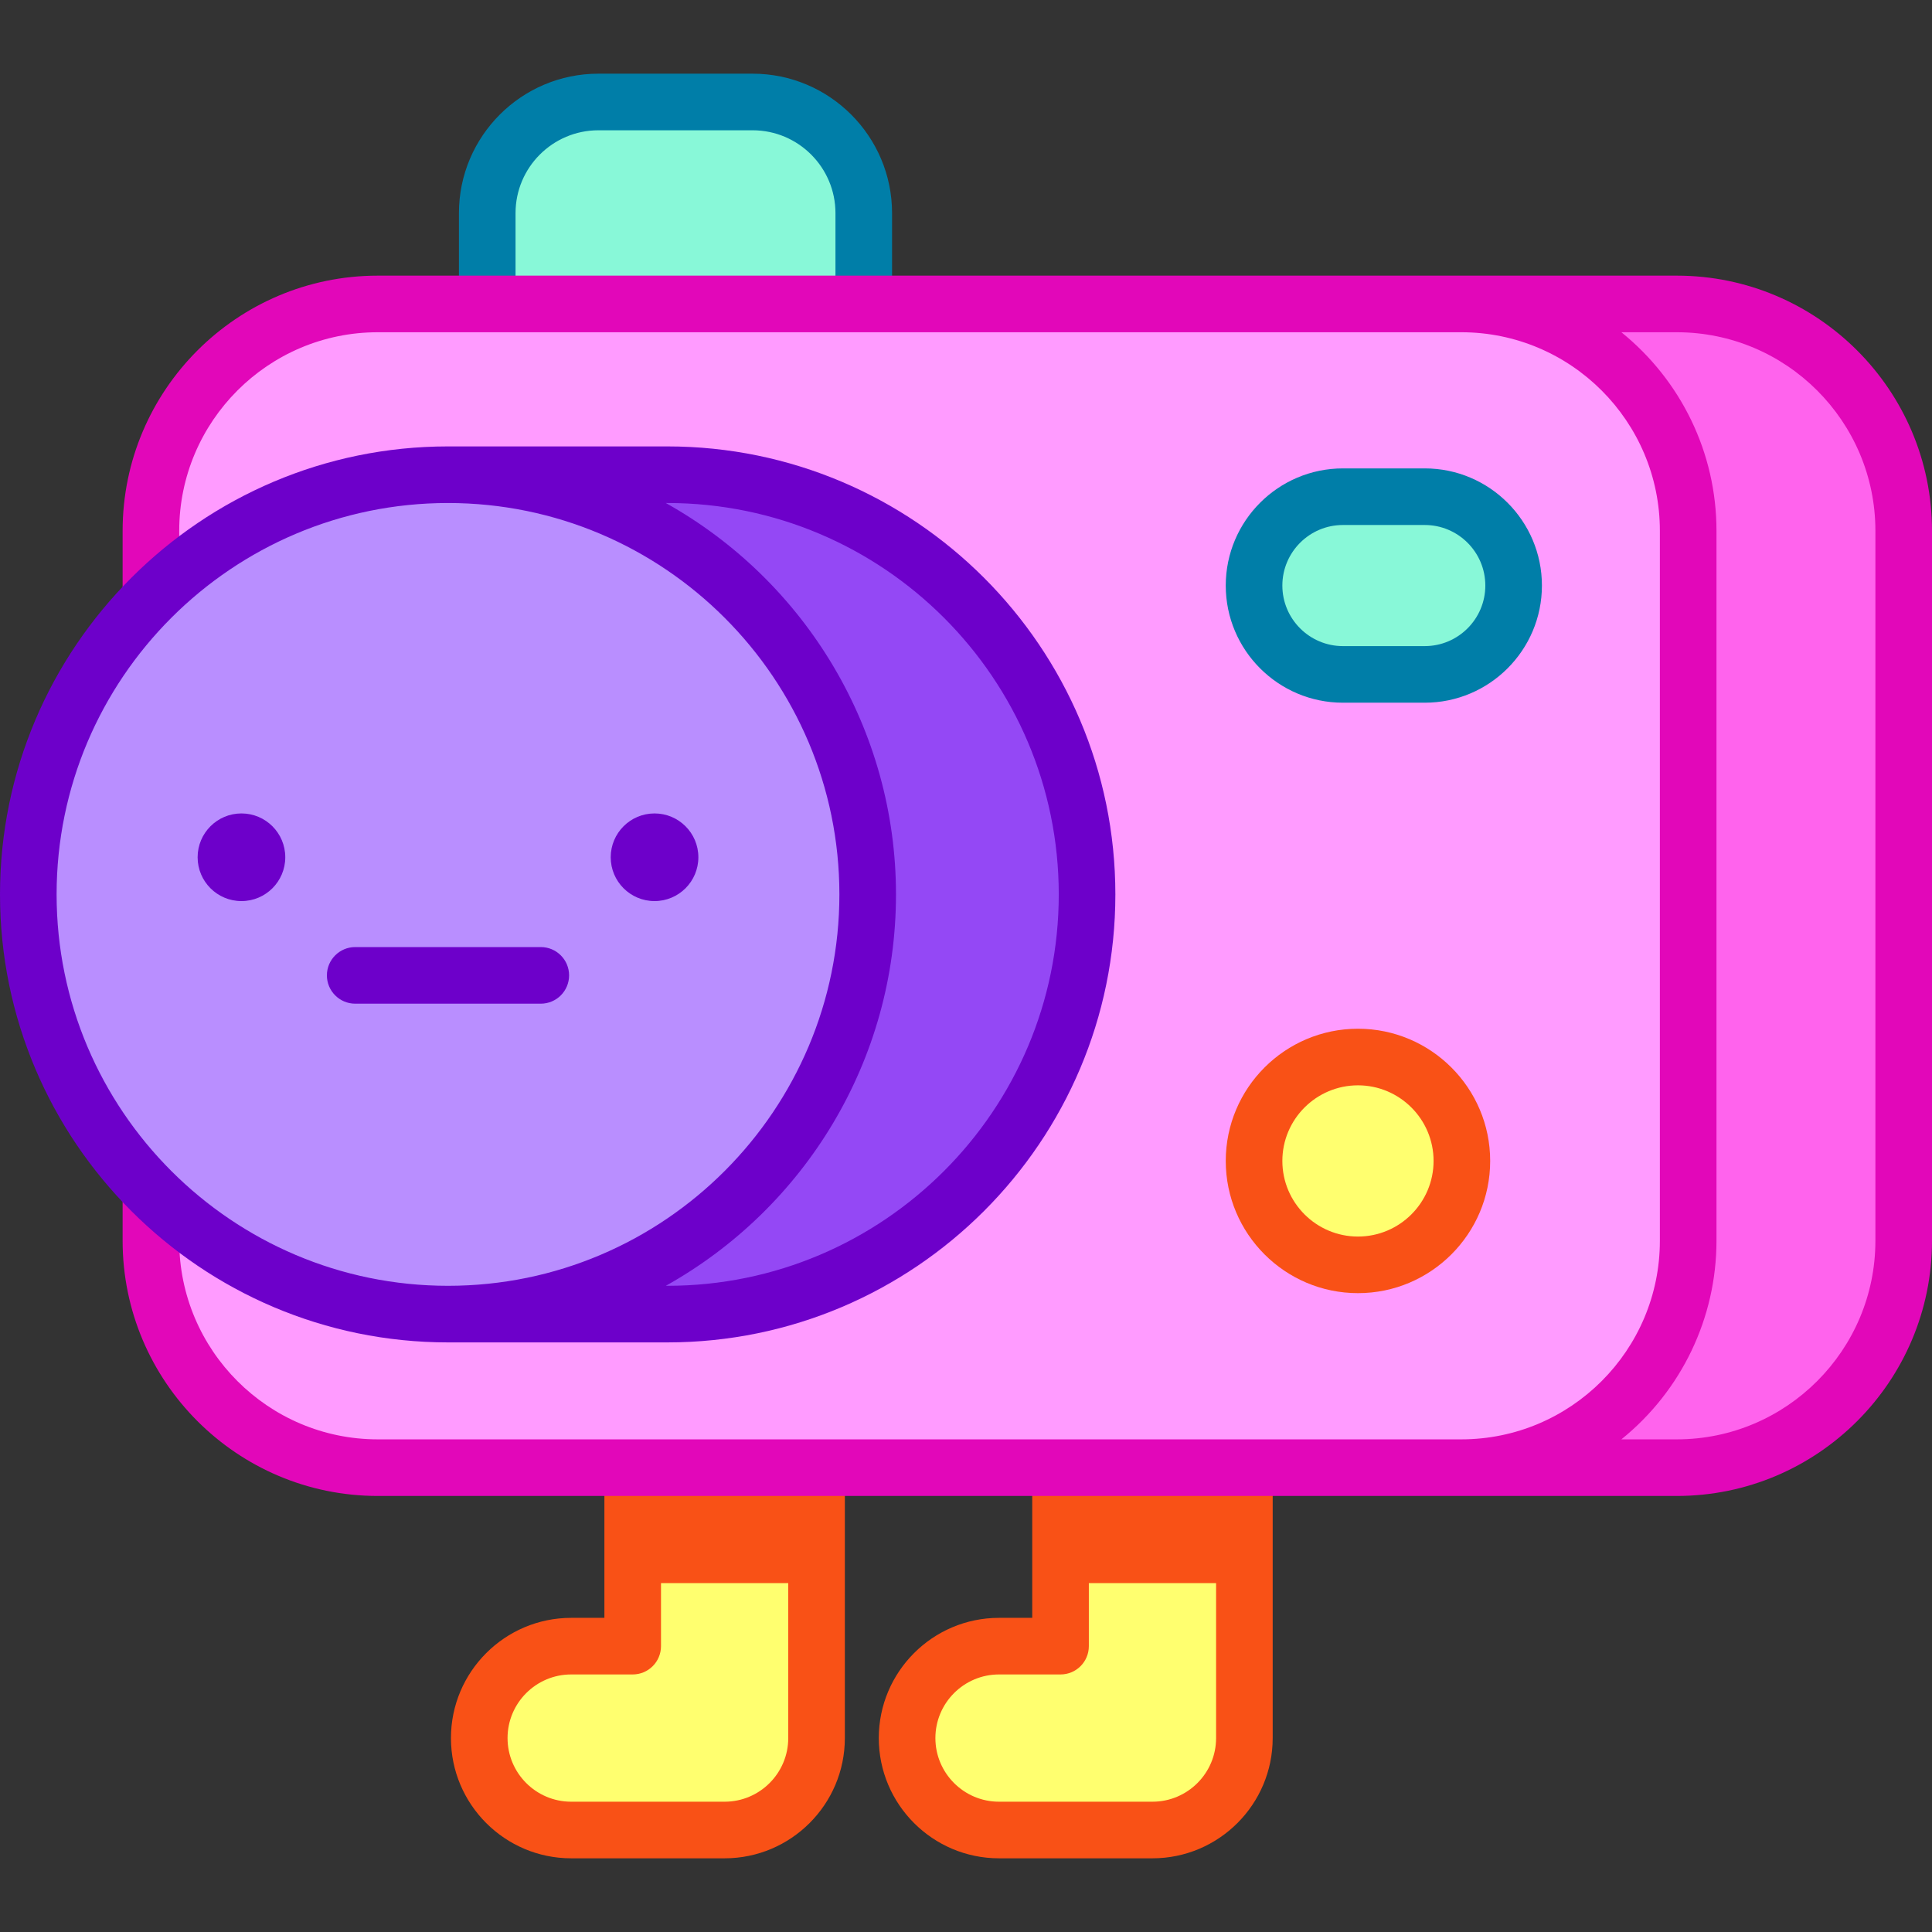 <svg id="Capa_1" enable-background="new 0 0 512 512" height="512" viewBox="0 0 512 512" width="512" xmlns="http://www.w3.org/2000/svg"><rect x="0" y="0" width="512" height="512" fill="#333333" stroke="none"/><g><path d="m167.671 388.945v47.305h-16.303c-13.454 0-24.362 10.907-24.362 24.362 0 13.454 10.907 24.362 24.362 24.362h40.665c13.454 0 24.362-10.907 24.362-24.362v-71.666h-48.724z" fill="#ffff6f"/><path d="m281.052 388.945v47.305h-16.303c-13.454 0-24.362 10.907-24.362 24.362 0 13.454 10.907 24.362 24.362 24.362h40.665c13.454 0 24.362-10.907 24.362-24.362v-71.666h-48.724z" fill="#ffff6f"/><g><path d="m192.033 492.472h-40.665c-17.568 0-31.861-14.293-31.861-31.862s14.293-31.862 31.861-31.862h8.804v-36.805c0-4.142 3.357-7.5 7.5-7.5s7.5 3.358 7.5 7.5v44.305c0 4.142-3.357 7.5-7.5 7.5h-16.304c-9.298 0-16.861 7.564-16.861 16.862 0 9.297 7.563 16.862 16.861 16.862h40.665c9.298 0 16.861-7.564 16.861-16.862v-68.666c0-4.142 3.357-7.5 7.5-7.5s7.5 3.358 7.5 7.5v68.666c.001 17.569-14.292 31.862-31.861 31.862z" fill="#f95116"/></g><g><path d="m305.414 492.472h-40.665c-17.568 0-31.861-14.293-31.861-31.862s14.293-31.862 31.861-31.862h8.804v-36.805c0-4.142 3.357-7.5 7.5-7.5s7.5 3.358 7.5 7.5v44.305c0 4.142-3.357 7.5-7.5 7.5h-16.304c-9.298 0-16.861 7.564-16.861 16.862 0 9.297 7.563 16.862 16.861 16.862h40.665c9.298 0 16.861-7.564 16.861-16.862v-68.666c0-4.142 3.357-7.5 7.5-7.5s7.5 3.358 7.5 7.5v68.666c0 17.569-14.293 31.862-31.861 31.862z" fill="#f95116"/></g><path d="m167.671 388.945h48.723v30.597h-48.723z" fill="#f95116"/><path d="m281.052 388.945h48.723v30.597h-48.723z" fill="#f95116"/><path d="m199.454 27.028h-40.879c-16.266 0-29.452 13.186-29.452 29.452v24.07h99.782v-24.07c.001-16.266-13.185-29.452-29.451-29.452z" fill="#88f8d8"/><g><path d="m228.906 85.049c-4.143 0-7.5-3.358-7.5-7.5v-21.07c0-12.104-9.848-21.952-21.952-21.952h-40.878c-12.104 0-21.952 9.848-21.952 21.952v21.07c0 4.142-3.357 7.5-7.5 7.5s-7.5-3.358-7.5-7.5v-21.07c0-20.375 16.577-36.952 36.952-36.952h40.878c20.376 0 36.952 16.577 36.952 36.952v21.07c0 4.143-3.357 7.5-7.5 7.5z" fill="#007ea8"/></g><path d="m447.385 140.674v188.136c0 33.209-26.926 60.135-60.135 60.135h-287.13c-33.209 0-60.125-26.926-60.125-60.135v-13.218c20.133 20.174 47.967 32.658 78.728 32.658h58.136c61.43 0 111.223-49.793 111.223-111.223 0-61.42-49.793-111.223-111.223-111.223h-58.136c-30.761 0-58.595 12.484-78.728 32.668v-17.798c0-33.209 26.916-60.125 60.125-60.125h287.13c33.208 0 60.135 26.916 60.135 60.125z" fill="#ff9bff"/><path d="m504.5 140.674v188.136c0 33.209-26.926 60.135-60.135 60.135h-57.115c33.209 0 60.135-26.926 60.135-60.135v-188.136c0-33.209-26.926-60.125-60.135-60.125h57.116c33.208 0 60.134 26.916 60.134 60.125z" fill="#ff63ed"/><path d="m377.579 131.631h-21.694c-13.004 0-23.546 10.542-23.546 23.546 0 13.004 10.542 23.546 23.546 23.546h21.694c13.004 0 23.546-10.542 23.546-23.546 0-13.004-10.542-23.546-23.546-23.546z" fill="#88f8d8"/><circle cx="359.875" cy="307.661" fill="#ffff6f" r="27.537"/><path d="m444.365 73.049h-57.115-287.13c-37.288 0-67.625 30.336-67.625 67.625v14.798c0 4.142 3.357 7.5 7.5 7.5s7.5-3.358 7.5-7.5v-14.798c0-29.017 23.607-52.625 52.625-52.625h287.127.002c29.026 0 52.635 23.61 52.635 52.625v188.136c0 29.023-23.612 52.635-52.635 52.635h-287.129c-29.018 0-52.625-23.612-52.625-52.635v-10.218c0-4.142-3.357-7.5-7.5-7.5s-7.5 3.358-7.5 7.5v10.218c0 37.294 30.337 67.635 67.625 67.635h344.245c37.294 0 67.635-30.341 67.635-67.635v-188.136c0-37.289-30.341-67.625-67.635-67.625zm52.635 255.761c0 29.023-23.612 52.635-52.635 52.635h-14.685c15.982-12.913 25.205-32.227 25.205-52.635v-188.136c0-20.708-9.421-39.854-25.203-52.625h14.684c29.022 0 52.635 23.607 52.635 52.625v188.136z" fill="#e207b9"/><g><path d="m377.579 186.223h-21.694c-17.119 0-31.047-13.927-31.047-31.046s13.928-31.046 31.047-31.046h21.694c17.119 0 31.046 13.927 31.046 31.046s-13.927 31.046-31.046 31.046zm-21.694-47.092c-8.849 0-16.047 7.198-16.047 16.046s7.198 16.046 16.047 16.046h21.694c8.848 0 16.046-7.198 16.046-16.046s-7.198-16.046-16.046-16.046z" fill="#007ea8"/></g><g><path d="m359.875 342.698c-19.319 0-35.037-15.717-35.037-35.037s15.718-35.037 35.037-35.037 35.037 15.718 35.037 35.037-15.718 35.037-35.037 35.037zm0-55.074c-11.049 0-20.037 8.989-20.037 20.037s8.988 20.037 20.037 20.037 20.037-8.989 20.037-20.037c0-11.049-8.988-20.037-20.037-20.037z" fill="#f95116"/></g><circle cx="118.723" cy="237.027" fill="#b98eff" r="111.223"/><path d="m288.082 237.027c0 61.43-49.793 111.223-111.223 111.223h-58.136c61.43 0 111.223-49.793 111.223-111.223 0-61.42-49.793-111.223-111.223-111.223h58.136c61.43 0 111.223 49.803 111.223 111.223z" fill="#9448f5"/><path d="m176.859 118.303h-58.136c-65.464 0-118.723 53.26-118.723 118.724s53.259 118.723 118.724 118.723h58.136c65.464 0 118.723-53.259 118.723-118.723-.001-65.464-53.26-118.724-118.724-118.724zm-161.859 118.724c0-57.193 46.53-103.723 103.724-103.723 57.203 0 103.723 46.54 103.723 103.723 0 57.003-46.34 103.723-103.723 103.723-57.194 0-103.724-46.531-103.724-103.723zm161.859 103.723h-.413c36.882-20.606 61-59.775 61-103.723 0-43.462-23.778-82.928-61-103.723h.413c57.193 0 103.723 46.53 103.723 103.723s-46.529 103.723-103.723 103.723z" fill="#6d00ca"/><circle cx="173.46" cy="227.183" fill="#6d00ca" r="11.614"/><g><path d="m143.315 265.984h-49.183c-4.143 0-7.5-3.358-7.5-7.5s3.357-7.5 7.5-7.5h49.184c4.143 0 7.5 3.358 7.5 7.5s-3.358 7.5-7.501 7.5z" fill="#6d00ca"/></g><circle cx="63.987" cy="227.183" fill="#6d00ca" r="11.614"/></g></svg>